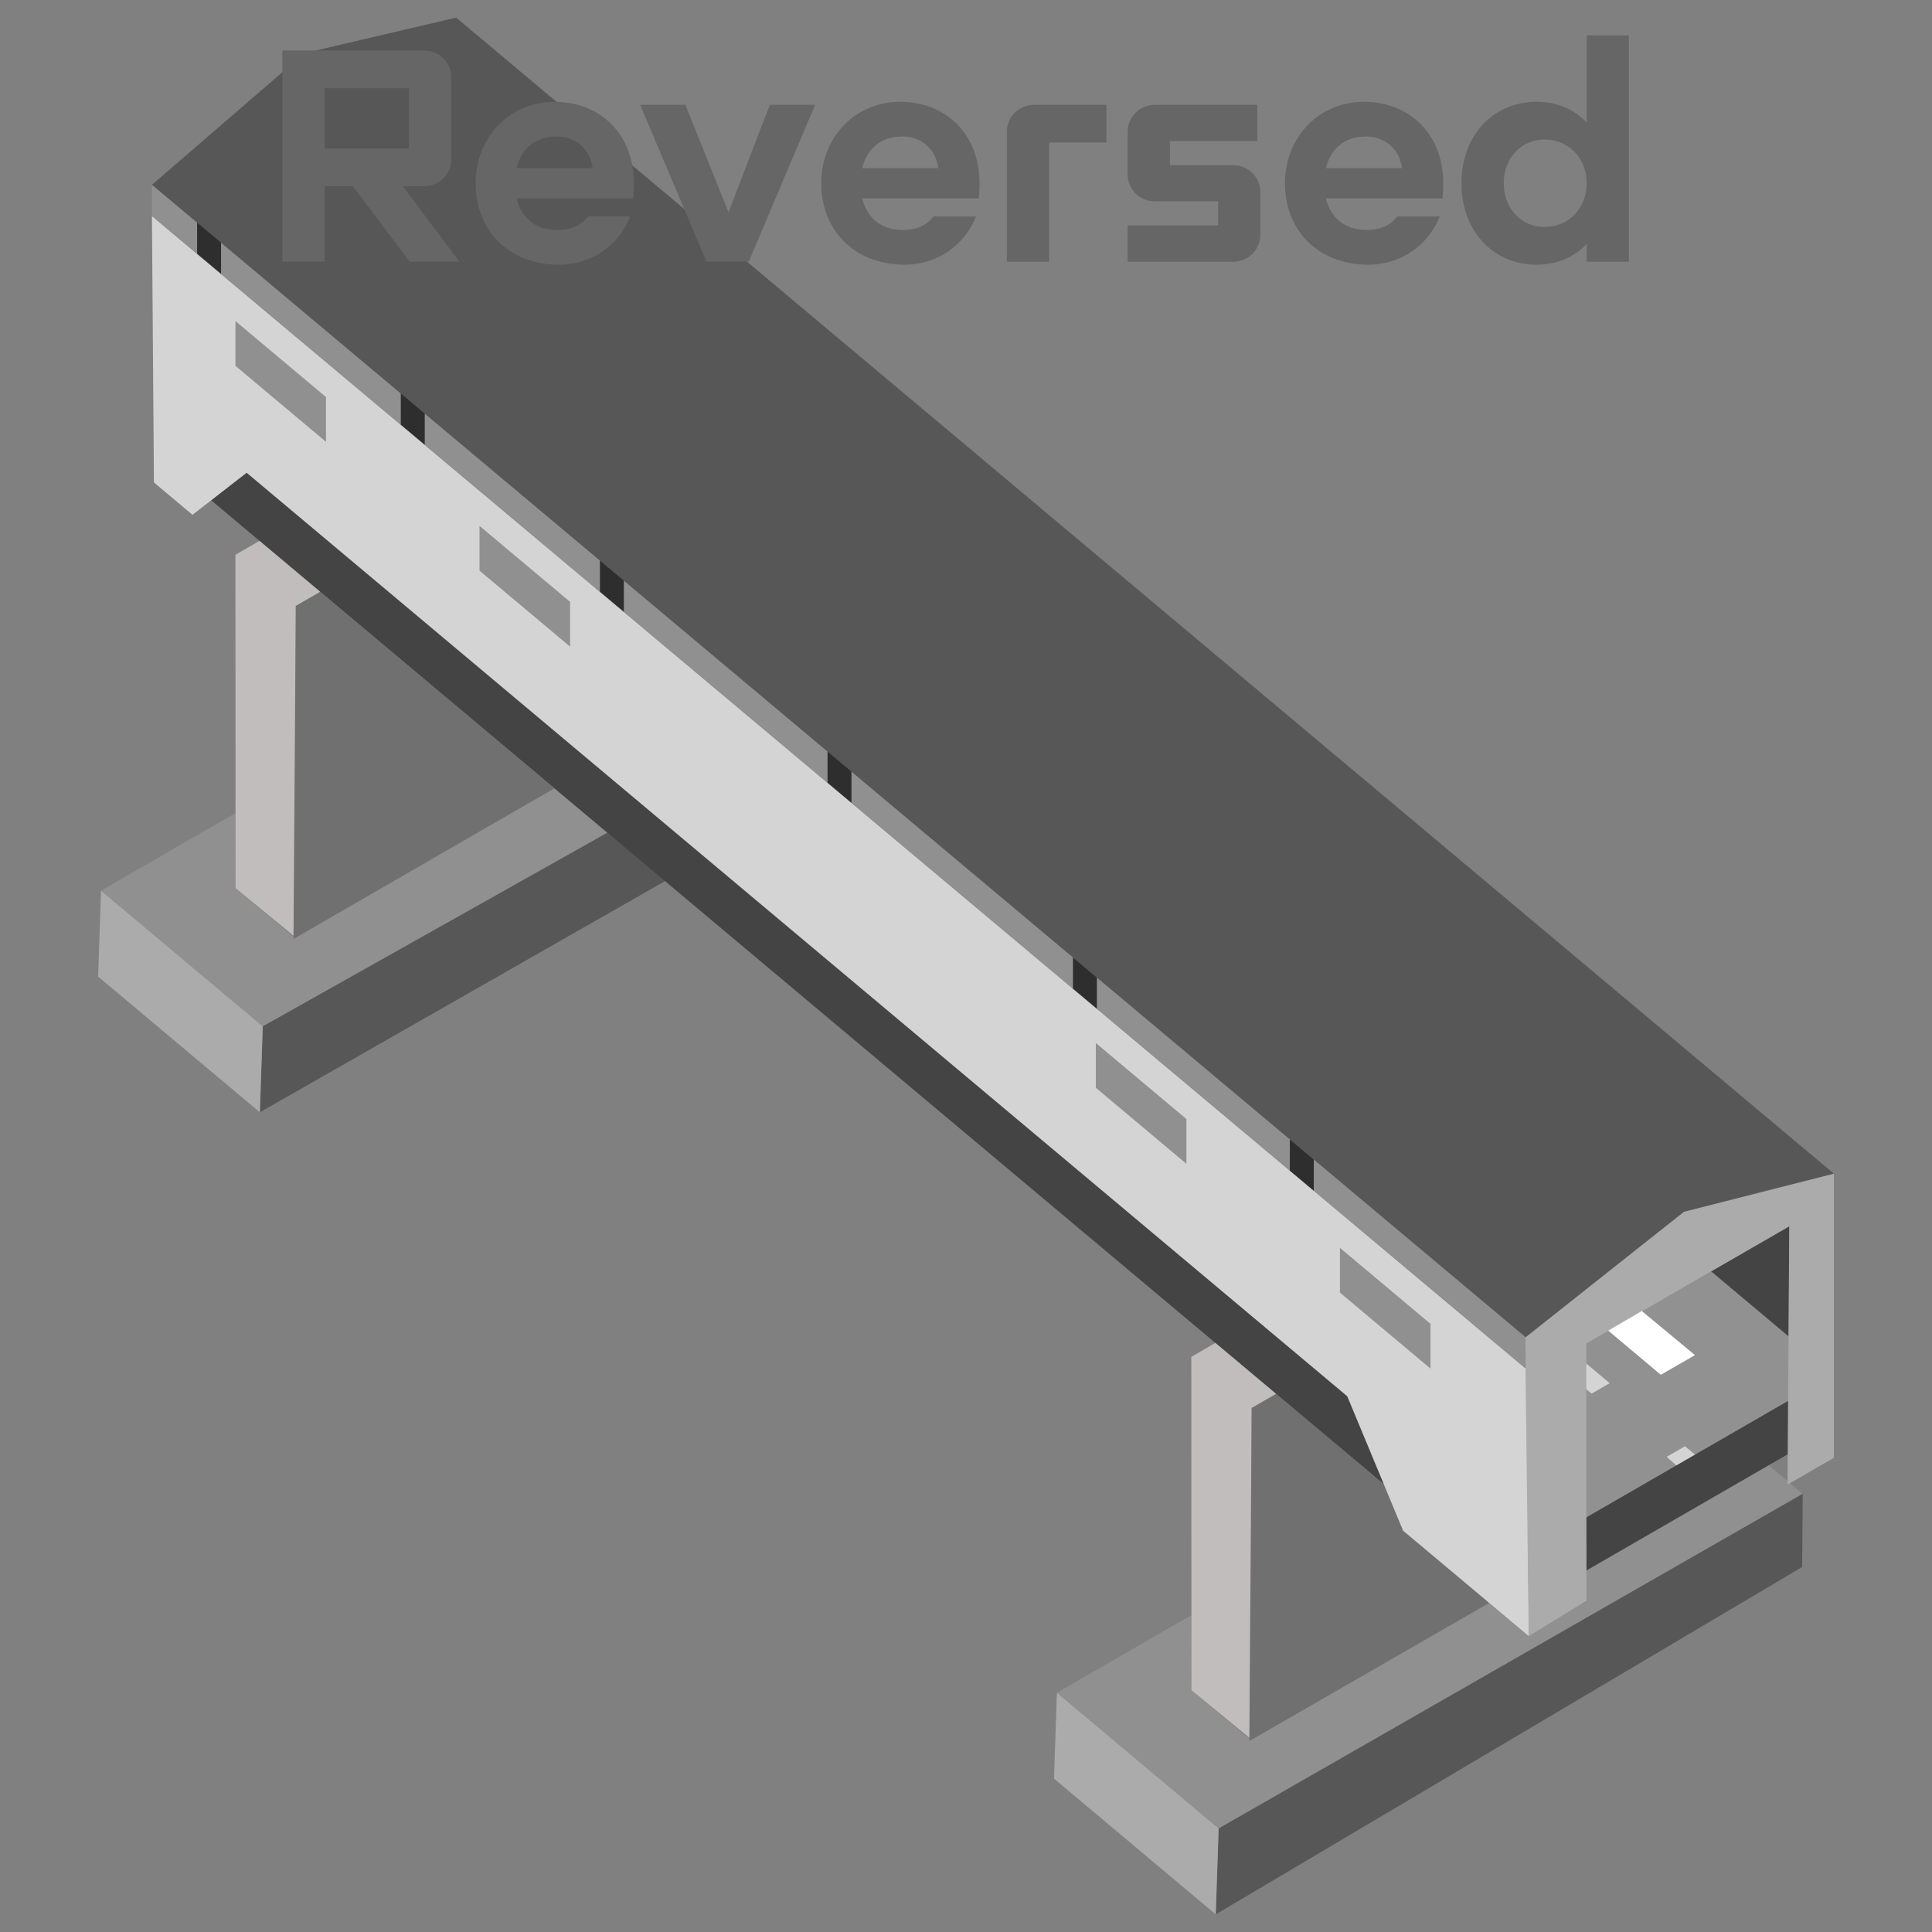 <svg xmlns="http://www.w3.org/2000/svg" xml:space="preserve" fill-rule="evenodd" stroke-linejoin="round" stroke-miterlimit="2" clip-rule="evenodd" viewBox="0 0 64 64">
  <rect x="0" y="0" width="64" height="64" fill="#808080" stroke="none"/>
  <g id="grey">
    <path fill="#909090" d="m41.387 57.599 16.576-9.586 1.754 1.472-19.348 11.086-5.358-4.496 4.453-2.571.005 2.486 1.918 1.609ZM9.722 31.03l8.643-4.916 1.754 1.472-11.415 6.415-5.358-4.496 4.453-2.571.005 2.486 1.918 1.61Z"/>
    <path fill="#575757" d="m59.718 49.484-.02 2.425-19.425 11.507.096-2.845 19.349-11.087ZM20.119 27.585l1.959 1.575-13.47 7.686.096-2.845 11.415-6.416Z"/>
    <path fill="#ababab" d="m40.369 60.571-.096 2.845-5.358-4.496.096-2.845 5.358 4.496ZM8.704 34.001l-.096 2.845-5.358-4.495.096-2.846 5.358 4.496Z"/>
    <path fill="#444" fill-rule="nonzero" d="m6.996 16.573 43.597 36.583 8.678-5.01v-1.765l-8.516 4.916L8.061 15.472l-1.065 1.101Z"/>
    <path fill="#929191" fill-rule="nonzero" d="m52.498 44.509.054 5.751 6.683-3.858.016-2.132-2.566-2.155-4.187 2.394Z"/>
    <path fill="#d4d4d4" d="m49.582 42.683 3.741 3.136-.601.347-3.73-3.142.59-.341Zm6.235 5.226.331.275-.619.357-.32-.281.608-.351Z"/>
    <path fill="#c2bdbd" d="m39.464 44.947.797-.461 2.013 1.689-.797.461-.013-.011v11.004l-1.995-1.639-.005-11.043ZM7.799 18.377l.797-.46 2.013 1.689-.797.46-.013-.011v11.004L7.804 29.42l-.005-11.043Z"/>
    <path fill="#707070" d="m42.274 46.175 3.567 2.994.639 1.536 2.852 2.394-7.946 4.575.078-11.031.81-.468ZM10.609 19.606l7.756 6.508-8.643 4.99.077-11.031.81-.467Z"/>
    <path fill="#444" d="m59.278 40.622-.027 3.648-2.566-2.155 2.593-1.493Z"/>
    <path fill="#d4d4d4" d="m50.597 45.382.045 8.815-4.162-3.492-1.851-4.452L8.171 15.661l-1.795 1.393-1.277-1.072-.066-8.825 45.564 38.225Z"/>
    <path fill="#ababab" d="m55.841 40.096 4.908-1.218v9.414l-1.535.887.057-8.557-6.725 3.883.009 8.518-1.913 1.175-.121-9.915 5.32-4.187Z"/>
    <path fill="#575757" d="m55.781 40.143-5.26 4.169L5.026 6.128l5.094-4.397.019.017L15.111.584l45.638 38.294-4.968 1.265Z"/>
    <path fill="#909090" d="M10.799 13.153v1.483l-3-2.517v-1.483l3 2.517Zm28.502 23.916v1.483l-3-2.518v-1.482l3 2.517ZM18.885 19.938v1.483l-3-2.517v-1.483l3 2.517Zm28.502 23.916v1.483l-3-2.518v-1.482l3 2.517Zm3.134.429v1.035L5.033 7.157V6.122l45.488 38.161Z"/>
    <path fill="#2e2e2e" d="M43.521 38.409v1.035l-.793-.665v-1.036l.793.666Zm-7.185-6.029v1.035l-.793-.665v-1.035l.793.665Zm-15.67-13.149v1.035l-.793-.665v-1.035l.793.665Zm-6.596-5.534v1.035l-.793-.665v-1.036l.793.666ZM7.323 8.035v1.036l-.793-.666V7.37l.793.665Zm20.883 17.523v1.035l-.793-.665v-1.035l.793.665Z"/>
  </g>
  <g id="white">
    <path fill="#fff" d="m54.387 43.429-1.112.649 1.742 1.464 1.131-.652-1.761-1.461Z"/>
  </g>
  <g id="Reversed_Text" enable-background="new    ">
	<path display="inline" fill="#666666" d="M13.572,8.669L11.692,6.17h-0.939v2.499H9.354V1.673h4.697c0.5,0,0.899,0.399,0.899,0.899v2.698
		c0,0.5-0.399,0.899-0.899,0.899h-0.709l1.879,2.499H13.572z M10.753,2.922v1.999h2.799V2.922H10.753z"/>
	<path display="inline" fill="#666666" d="M20.971,6.57h-3.858c0.15,0.64,0.62,1.049,1.349,1.049c0.41,0,0.78-0.13,1.009-0.449h1.41
		c-0.38,0.97-1.31,1.599-2.349,1.599c-1.739,0-2.778-1.199-2.778-2.698s1.1-2.698,2.619-2.698
		C19.981,3.372,21.211,4.602,20.971,6.57z M17.113,5.57h2.519c-0.08-0.649-0.58-1.049-1.199-1.049
		C17.733,4.522,17.263,4.931,17.113,5.57z"/>
	<path display="inline" fill="#666666" d="M25.502,3.472h1.5l-2.199,5.197h-1.399l-2.199-5.197h1.499l1.429,3.559L25.502,3.472z"/>
	<path display="inline" fill="#666666" d="M32.421,6.57h-3.858c0.15,0.64,0.62,1.049,1.349,1.049c0.41,0,0.78-0.13,1.009-0.449h1.41
		c-0.38,0.97-1.31,1.599-2.349,1.599c-1.739,0-2.778-1.199-2.778-2.698s1.1-2.698,2.619-2.698
		C31.432,3.372,32.661,4.602,32.421,6.57z M28.563,5.57h2.519c-0.08-0.649-0.58-1.049-1.199-1.049
		C29.183,4.522,28.713,4.931,28.563,5.57z"/>
	<path display="inline" fill="#666666" d="M33.354,8.669V4.371c0-0.499,0.399-0.899,0.899-0.899h2.398v1.249h-1.898v3.948H33.354z"/>
	<path display="inline" fill="#666666" d="M37.354,8.669V7.47h2.999v-0.8h-2.1c-0.499,0-0.899-0.399-0.899-0.899V4.371c0-0.499,0.4-0.899,0.899-0.899
		h3.398v1.199h-2.898v0.8h2.099c0.5,0,0.899,0.399,0.899,0.899V7.77c0,0.5-0.399,0.899-0.899,0.899H37.354z"/>
	<path display="inline" fill="#666666" d="M47.781,6.57h-3.857c0.149,0.64,0.619,1.049,1.349,1.049c0.41,0,0.78-0.13,1.01-0.449h1.409
		c-0.38,0.97-1.31,1.599-2.349,1.599c-1.739,0-2.778-1.199-2.778-2.698s1.1-2.698,2.618-2.698
		C46.792,3.372,48.021,4.602,47.781,6.57z M43.924,5.57h2.519c-0.08-0.649-0.58-1.049-1.199-1.049
		C44.543,4.522,44.073,4.931,43.924,5.57z"/>
	<path display="inline" fill="#666666" d="M52.562,1.173h1.398v7.496h-1.398v-0.59c-0.42,0.45-1,0.689-1.659,0.689c-1.42,0-2.489-1.089-2.489-2.698
		s1.069-2.698,2.489-2.698c0.659,0,1.239,0.239,1.659,0.689V1.173z M52.562,6.07c0-0.829-0.601-1.449-1.399-1.449
		c-0.77,0-1.35,0.62-1.35,1.449c0,0.83,0.58,1.449,1.35,1.449C51.962,7.52,52.562,6.901,52.562,6.07z"/>
  </g>
</svg>
